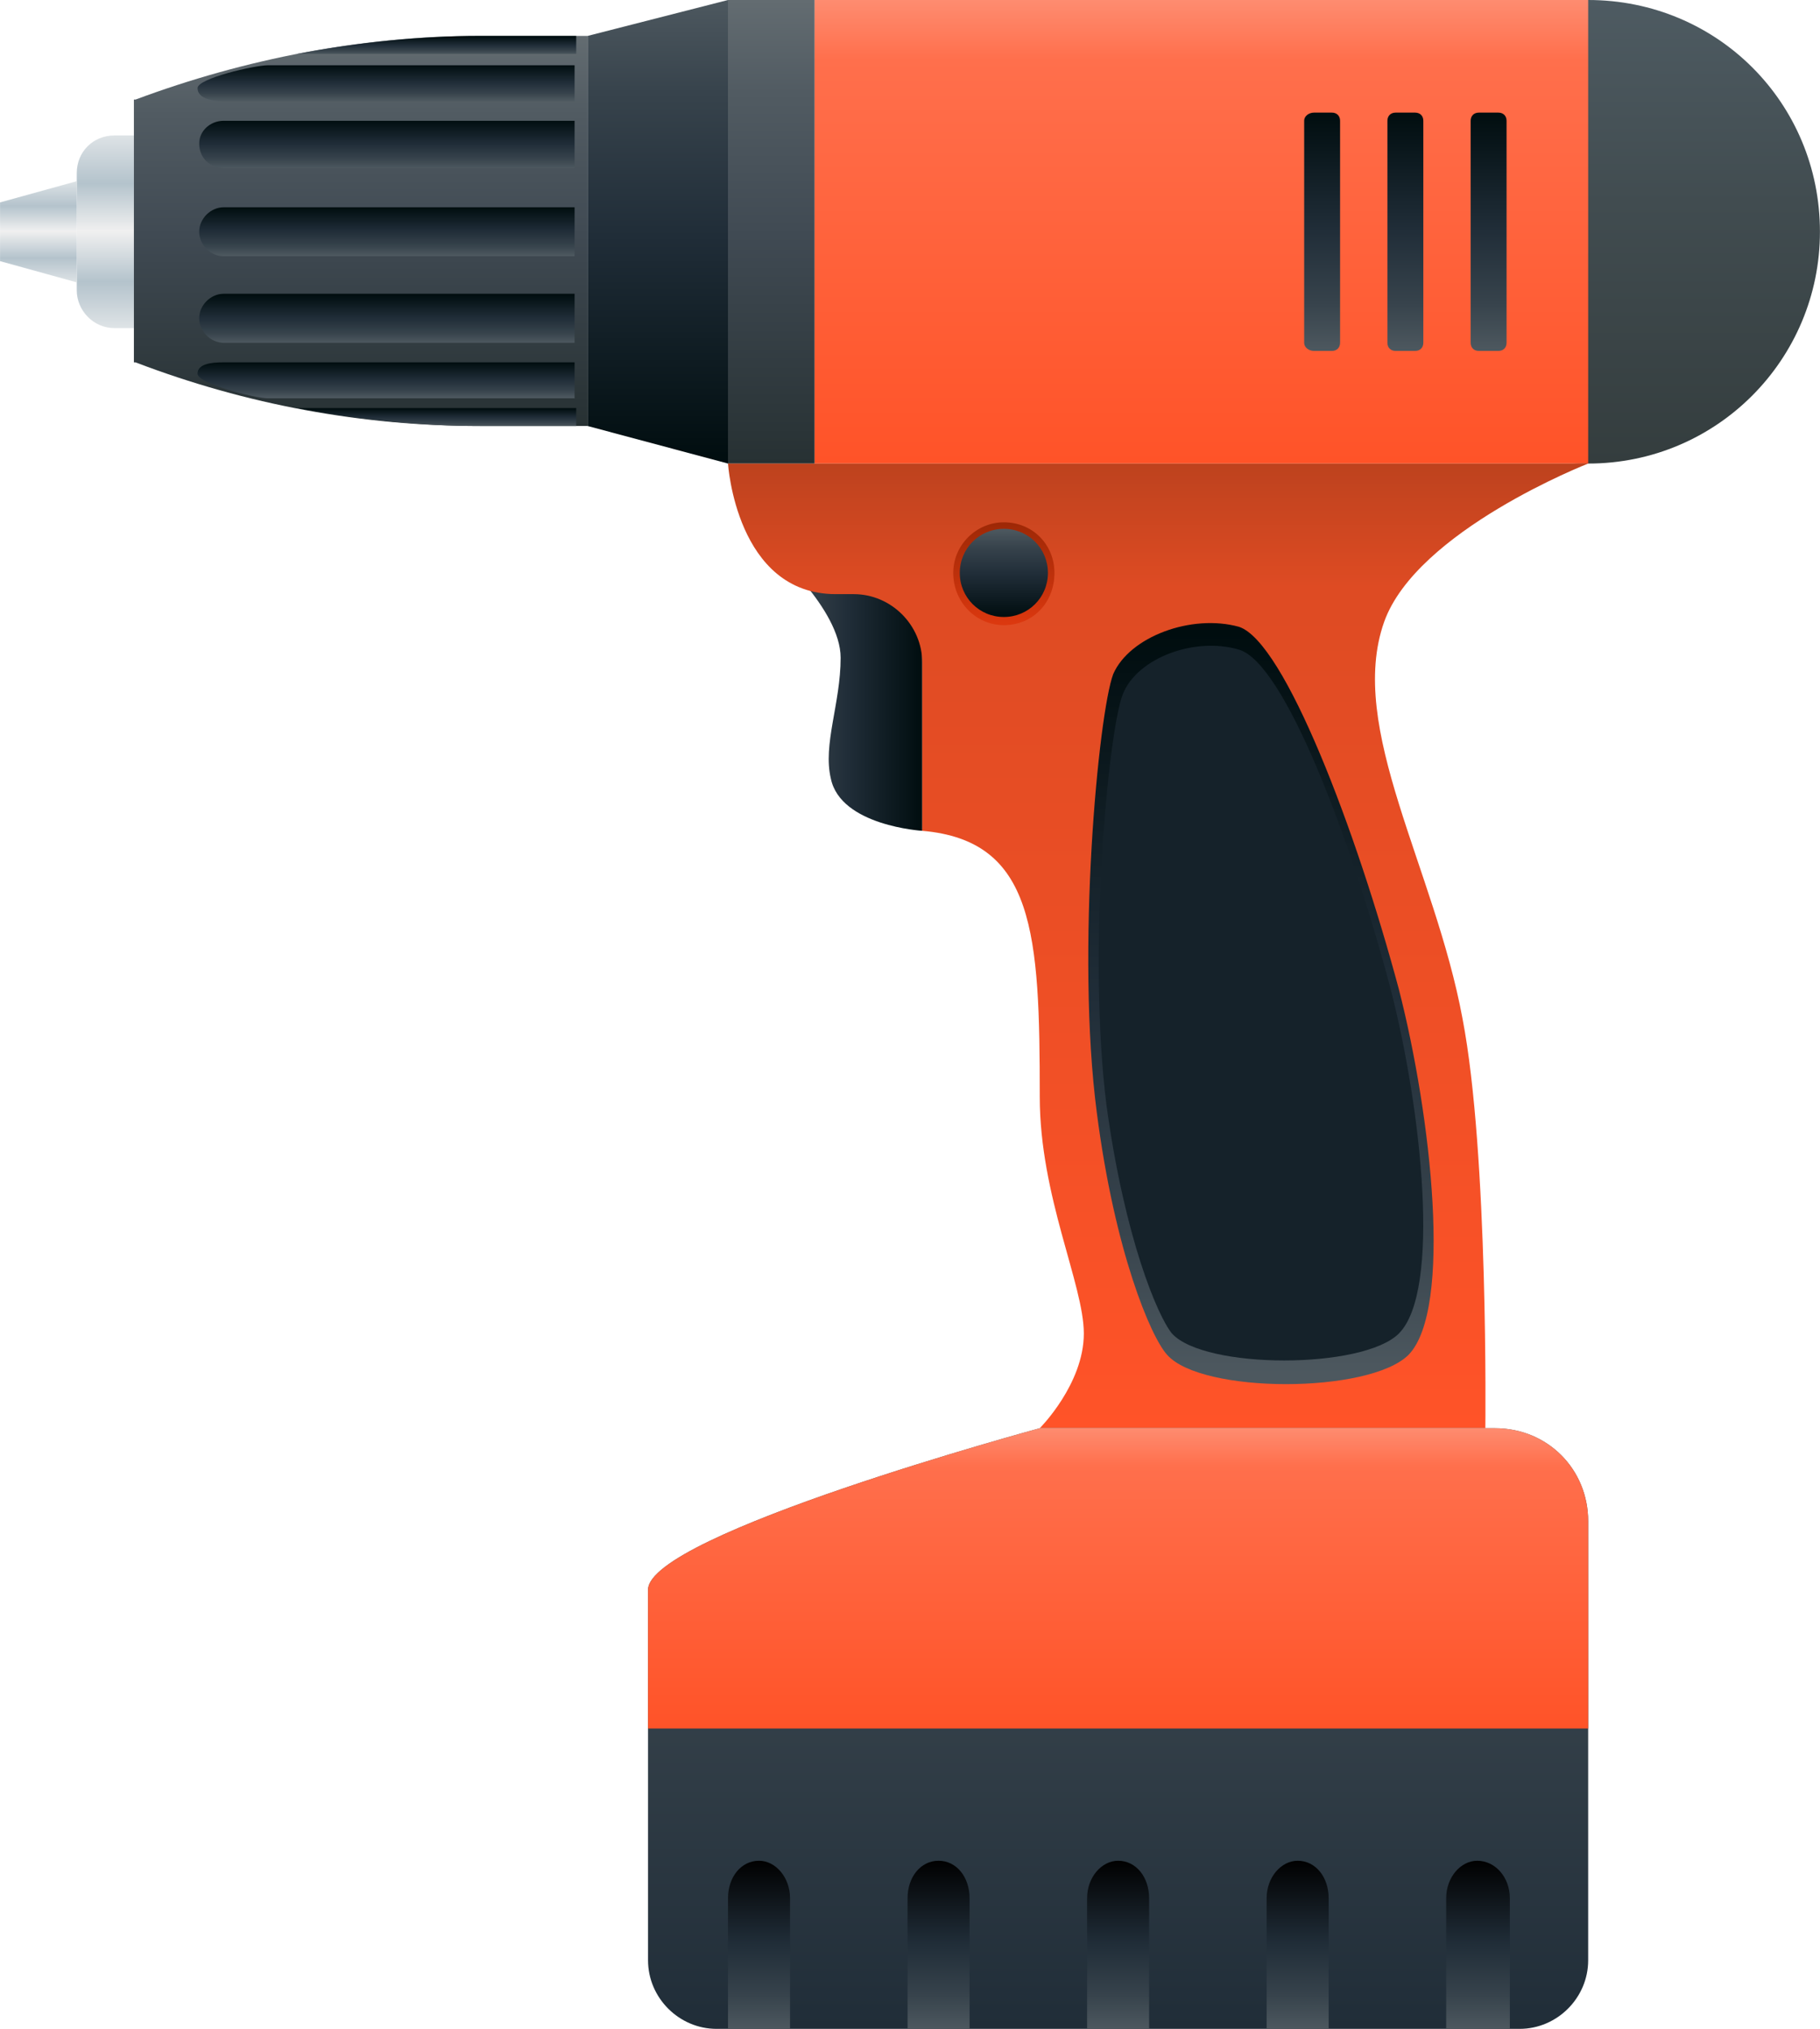 <?xml version="1.0" encoding="UTF-8"?>
<!DOCTYPE svg PUBLIC "-//W3C//DTD SVG 1.1//EN" "http://www.w3.org/Graphics/SVG/1.1/DTD/svg11.dtd">
<!-- Creator: CorelDRAW X7 -->
<svg xmlns="http://www.w3.org/2000/svg" xml:space="preserve" width="1229px" height="1370px" version="1.1" shape-rendering="geometricPrecision" text-rendering="geometricPrecision" image-rendering="optimizeQuality" fill-rule="evenodd" clip-rule="evenodd"
viewBox="0 0 1115 1243"
 xmlns:xlink="http://www.w3.org/1999/xlink">
 <defs>
    <linearGradient id="id0" gradientUnits="userSpaceOnUse" x1="973.292" y1="283.567" x2="973.292" y2="-0.01">
     <stop offset="0" stop-opacity="1" stop-color="#343D3E"/>
     <stop offset="0.561" stop-opacity="1" stop-color="#414C50"/>
     <stop offset="1" stop-opacity="1" stop-color="#4E5B62"/>
    </linearGradient>
    <linearGradient id="id1" gradientUnits="userSpaceOnUse" x1="736.179" y1="283.567" x2="736.179" y2="-0.01">
     <stop offset="0" stop-opacity="1" stop-color="#FF5328"/>
     <stop offset="0.871" stop-opacity="1" stop-color="#FF6F4C"/>
     <stop offset="1" stop-opacity="1" stop-color="#FE8C70"/>
    </linearGradient>
    <linearGradient id="id2" gradientUnits="userSpaceOnUse" x1="911.88" y1="214.926" x2="911.88" y2="68.64">
     <stop offset="0" stop-opacity="1" stop-color="#4D585F"/>
     <stop offset="0.2" stop-opacity="1" stop-color="#37434C"/>
     <stop offset="0.51" stop-opacity="1" stop-color="#202D38"/>
     <stop offset="1" stop-opacity="1" stop-color="#000D0F"/>
    </linearGradient>
    <linearGradient id="id3" gradientUnits="userSpaceOnUse" x1="861.112" y1="214.926" x2="861.112" y2="68.64">
     <stop offset="0" stop-opacity="1" stop-color="#4D585F"/>
     <stop offset="0.2" stop-opacity="1" stop-color="#37434C"/>
     <stop offset="0.51" stop-opacity="1" stop-color="#202D38"/>
     <stop offset="1" stop-opacity="1" stop-color="#000D0F"/>
    </linearGradient>
    <linearGradient id="id4" gradientUnits="userSpaceOnUse" x1="810.359" y1="214.926" x2="810.359" y2="68.64">
     <stop offset="0" stop-opacity="1" stop-color="#4D585F"/>
     <stop offset="0.2" stop-opacity="1" stop-color="#37434C"/>
     <stop offset="0.51" stop-opacity="1" stop-color="#202D38"/>
     <stop offset="1" stop-opacity="1" stop-color="#000D0F"/>
    </linearGradient>
    <linearGradient id="id5" gradientUnits="userSpaceOnUse" x1="472.366" y1="283.567" x2="472.366" y2="-0.01">
     <stop offset="0" stop-opacity="1" stop-color="#273133"/>
     <stop offset="0.49" stop-opacity="1" stop-color="#404A53"/>
     <stop offset="0.8" stop-opacity="1" stop-color="#515B62"/>
     <stop offset="1" stop-opacity="1" stop-color="#636C71"/>
    </linearGradient>
    <linearGradient id="id6" gradientUnits="userSpaceOnUse" x1="64.493" y1="200.802" x2="64.493" y2="82.781">
     <stop offset="0" stop-opacity="1" stop-color="#DEE3E6"/>
     <stop offset="0.239" stop-opacity="1" stop-color="#B4C3CC"/>
     <stop offset="0.502" stop-opacity="1" stop-color="#F0F0F0"/>
     <stop offset="0.749" stop-opacity="1" stop-color="#B4C3CC"/>
     <stop offset="1" stop-opacity="1" stop-color="#DEE3E6"/>
    </linearGradient>
    <linearGradient id="id7" gradientUnits="userSpaceOnUse" x1="23.371" y1="173.02" x2="23.371" y2="110.536">
     <stop offset="0" stop-opacity="1" stop-color="#DEE3E6"/>
     <stop offset="0.239" stop-opacity="1" stop-color="#B4C3CC"/>
     <stop offset="0.502" stop-opacity="1" stop-color="#F0F0F0"/>
     <stop offset="0.749" stop-opacity="1" stop-color="#B4C3CC"/>
     <stop offset="1" stop-opacity="1" stop-color="#DEE3E6"/>
    </linearGradient>
    <linearGradient id="id8" gradientUnits="userSpaceOnUse" x1="402.94" y1="283.567" x2="402.94" y2="-0.01">
     <stop offset="0" stop-opacity="1" stop-color="#000D0F"/>
     <stop offset="0.49" stop-opacity="1" stop-color="#202D38"/>
     <stop offset="0.8" stop-opacity="1" stop-color="#37434C"/>
     <stop offset="1" stop-opacity="1" stop-color="#4D585F"/>
    </linearGradient>
    <linearGradient id="id9" gradientUnits="userSpaceOnUse" x1="221.231" y1="261.133" x2="221.231" y2="22.42">
     <stop offset="0" stop-opacity="1" stop-color="#273133"/>
     <stop offset="0.49" stop-opacity="1" stop-color="#404A53"/>
     <stop offset="0.8" stop-opacity="1" stop-color="#515B62"/>
     <stop offset="1" stop-opacity="1" stop-color="#636C71"/>
    </linearGradient>
    <linearGradient id="id10" gradientUnits="userSpaceOnUse" x1="472.366" y1="422.59" x2="565.287" y2="422.59">
     <stop offset="0" stop-opacity="1" stop-color="#4D585F"/>
     <stop offset="0.2" stop-opacity="1" stop-color="#37434C"/>
     <stop offset="0.51" stop-opacity="1" stop-color="#202D38"/>
     <stop offset="1" stop-opacity="1" stop-color="#000D0F"/>
    </linearGradient>
    <linearGradient id="id11" gradientUnits="userSpaceOnUse" x1="709.479" y1="874.748" x2="709.479" y2="283.567">
     <stop offset="0" stop-opacity="1" stop-color="#FF5328"/>
     <stop offset="0.871" stop-opacity="1" stop-color="#DE4B23"/>
     <stop offset="1" stop-opacity="1" stop-color="#BD421E"/>
    </linearGradient>
    <linearGradient id="id12" gradientUnits="userSpaceOnUse" x1="770.713" y1="841.769" x2="770.713" y2="387.768">
     <stop offset="0" stop-opacity="1" stop-color="#4D585F"/>
     <stop offset="0.2" stop-opacity="1" stop-color="#37434C"/>
     <stop offset="0.51" stop-opacity="1" stop-color="#202D38"/>
     <stop offset="1" stop-opacity="1" stop-color="#000D0F"/>
    </linearGradient>
    <linearGradient id="id13" gradientUnits="userSpaceOnUse" x1="684.902" y1="1243.24" x2="684.902" y2="874.754">
     <stop offset="0" stop-opacity="1" stop-color="#202D38"/>
     <stop offset="0.6" stop-opacity="1" stop-color="#36424B"/>
     <stop offset="1" stop-opacity="1" stop-color="#4D585F"/>
    </linearGradient>
    <linearGradient id="id14" gradientUnits="userSpaceOnUse" x1="684.902" y1="1058.99" x2="684.902" y2="874.744">
     <stop offset="0" stop-opacity="1" stop-color="#FF5328"/>
     <stop offset="0.871" stop-opacity="1" stop-color="#FF6F4C"/>
     <stop offset="1" stop-opacity="1" stop-color="#FE8C70"/>
    </linearGradient>
    <linearGradient id="id15" gradientUnits="userSpaceOnUse" x1="237.237" y1="156.58" x2="237.237" y2="126.997">
     <stop offset="0" stop-opacity="1" stop-color="#4D585F"/>
     <stop offset="0.2" stop-opacity="1" stop-color="#37434C"/>
     <stop offset="0.51" stop-opacity="1" stop-color="#202D38"/>
     <stop offset="1" stop-opacity="1" stop-color="#000D0F"/>
    </linearGradient>
    <linearGradient id="id16" gradientUnits="userSpaceOnUse" x1="237.237" y1="103.16" x2="237.237" y2="73.577">
     <stop offset="0" stop-opacity="1" stop-color="#4D585F"/>
     <stop offset="0.2" stop-opacity="1" stop-color="#37434C"/>
     <stop offset="0.51" stop-opacity="1" stop-color="#202D38"/>
     <stop offset="1" stop-opacity="1" stop-color="#000D0F"/>
    </linearGradient>
    <linearGradient id="id17" gradientUnits="userSpaceOnUse" x1="236.659" y1="61.517" x2="236.659" y2="39.946">
     <stop offset="0" stop-opacity="1" stop-color="#4D585F"/>
     <stop offset="0.2" stop-opacity="1" stop-color="#37434C"/>
     <stop offset="0.51" stop-opacity="1" stop-color="#202D38"/>
     <stop offset="1" stop-opacity="1" stop-color="#000D0F"/>
    </linearGradient>
    <linearGradient id="id18" gradientUnits="userSpaceOnUse" x1="267.402" y1="33.217" x2="267.402" y2="22.429">
     <stop offset="0" stop-opacity="1" stop-color="#4D585F"/>
     <stop offset="0.2" stop-opacity="1" stop-color="#37434C"/>
     <stop offset="0.51" stop-opacity="1" stop-color="#202D38"/>
     <stop offset="1" stop-opacity="1" stop-color="#000D0F"/>
    </linearGradient>
    <linearGradient id="id19" gradientUnits="userSpaceOnUse" x1="237.237" y1="180.386" x2="237.237" y2="209.969">
     <stop offset="0" stop-opacity="1" stop-color="#000D0F"/>
     <stop offset="0.49" stop-opacity="1" stop-color="#202D38"/>
     <stop offset="0.8" stop-opacity="1" stop-color="#37434C"/>
     <stop offset="1" stop-opacity="1" stop-color="#4D585F"/>
    </linearGradient>
    <linearGradient id="id20" gradientUnits="userSpaceOnUse" x1="236.659" y1="222.051" x2="236.659" y2="243.62">
     <stop offset="0" stop-opacity="1" stop-color="#000D0F"/>
     <stop offset="0.49" stop-opacity="1" stop-color="#202D38"/>
     <stop offset="0.8" stop-opacity="1" stop-color="#37434C"/>
     <stop offset="1" stop-opacity="1" stop-color="#4D585F"/>
    </linearGradient>
    <linearGradient id="id21" gradientUnits="userSpaceOnUse" x1="267.402" y1="250.35" x2="267.402" y2="261.138">
     <stop offset="0" stop-opacity="1" stop-color="#000D0F"/>
     <stop offset="0.49" stop-opacity="1" stop-color="#202D38"/>
     <stop offset="0.8" stop-opacity="1" stop-color="#37434C"/>
     <stop offset="1" stop-opacity="1" stop-color="#4D585F"/>
    </linearGradient>
    <linearGradient id="id22" gradientUnits="userSpaceOnUse" x1="615.25" y1="382.531" x2="615.25" y2="320.047">
     <stop offset="0" stop-opacity="1" stop-color="#DC380F"/>
     <stop offset="0.49" stop-opacity="1" stop-color="#BD300B"/>
     <stop offset="1" stop-opacity="1" stop-color="#9D2806"/>
    </linearGradient>
    <linearGradient id="id23" gradientUnits="userSpaceOnUse" x1="615.25" y1="378.072" x2="615.25" y2="324.495">
     <stop offset="0" stop-opacity="1" stop-color="#000D0F"/>
     <stop offset="0.49" stop-opacity="1" stop-color="#202D38"/>
     <stop offset="0.8" stop-opacity="1" stop-color="#37434C"/>
     <stop offset="1" stop-opacity="1" stop-color="#4D585F"/>
    </linearGradient>
    <linearGradient id="id24" gradientUnits="userSpaceOnUse" x1="464.822" y1="1243.24" x2="464.822" y2="1139.53">
     <stop offset="0" stop-opacity="1" stop-color="#4D585F"/>
     <stop offset="0.2" stop-opacity="1" stop-color="#37434C"/>
     <stop offset="0.51" stop-opacity="1" stop-color="#202D38"/>
     <stop offset="1" stop-opacity="1" stop-color="black"/>
    </linearGradient>
    <linearGradient id="id25" gradientUnits="userSpaceOnUse" x1="574.949" y1="1243.24" x2="574.949" y2="1139.53">
     <stop offset="0" stop-opacity="1" stop-color="#4D585F"/>
     <stop offset="0.2" stop-opacity="1" stop-color="#37434C"/>
     <stop offset="0.51" stop-opacity="1" stop-color="#202D38"/>
     <stop offset="1" stop-opacity="1" stop-color="black"/>
    </linearGradient>
    <linearGradient id="id26" gradientUnits="userSpaceOnUse" x1="685.094" y1="1243.24" x2="685.094" y2="1139.53">
     <stop offset="0" stop-opacity="1" stop-color="#4D585F"/>
     <stop offset="0.2" stop-opacity="1" stop-color="#37434C"/>
     <stop offset="0.51" stop-opacity="1" stop-color="#202D38"/>
     <stop offset="1" stop-opacity="1" stop-color="black"/>
    </linearGradient>
    <linearGradient id="id27" gradientUnits="userSpaceOnUse" x1="795.241" y1="1243.24" x2="795.241" y2="1139.53">
     <stop offset="0" stop-opacity="1" stop-color="#4D585F"/>
     <stop offset="0.2" stop-opacity="1" stop-color="#37434C"/>
     <stop offset="0.51" stop-opacity="1" stop-color="#202D38"/>
     <stop offset="1" stop-opacity="1" stop-color="black"/>
    </linearGradient>
    <linearGradient id="id28" gradientUnits="userSpaceOnUse" x1="905.383" y1="1243.24" x2="905.383" y2="1139.53">
     <stop offset="0" stop-opacity="1" stop-color="#4D585F"/>
     <stop offset="0.2" stop-opacity="1" stop-color="#37434C"/>
     <stop offset="0.51" stop-opacity="1" stop-color="#202D38"/>
     <stop offset="1" stop-opacity="1" stop-color="black"/>
    </linearGradient>
 </defs>
 <g id="Слой_x0020_1">
  <g id="_5597152176">
   <path fill="url(#id0)" d="M1115 142c0,78 -63,142 -142,142 -78,0 -142,-64 -142,-142 0,-79 64,-142 142,-142 79,0 142,63 142,142z"/>
   <polygon fill="url(#id1)" points="499,284 973,284 973,0 499,0 "/>
   <path fill="url(#id2)" d="M923 210c0,3 -2,5 -5,5l-12 0c-3,0 -5,-2 -5,-5l0 -136c0,-3 2,-5 5,-5l12 0c3,0 5,2 5,5l0 136z"/>
   <path fill="url(#id3)" d="M872 210c0,3 -2,5 -5,5l-12 0c-3,0 -5,-2 -5,-5l0 -136c0,-3 2,-5 5,-5l12 0c3,0 5,2 5,5l0 136z"/>
   <path fill="url(#id4)" d="M821 210c0,3 -2,5 -5,5l-11 0c-3,0 -6,-2 -6,-5l0 -136c0,-3 3,-5 6,-5l11 0c3,0 5,2 5,5l0 136z"/>
   <polygon fill="url(#id5)" points="446,284 499,284 499,0 446,0 "/>
   <path fill="url(#id6)" d="M47 178c0,12 10,23 23,23l12 0 0 -118 -12 0c-13,0 -23,10 -23,23l0 72z"/>
   <polygon fill="url(#id7)" points="0,160 47,173 47,111 0,124 "/>
   <polygon fill="url(#id8)" points="446,284 360,261 360,22 446,0 "/>
   <path fill="url(#id9)" d="M294 22c-72,0 -144,14 -211,39l-1 0 0 161 1 0c68,26 139,39 211,39l66 0 0 -239 -66 0z"/>
   <path fill="url(#id10)" d="M472 336c0,0 43,37 43,67 0,28 -11,53 -6,74 6,29 56,32 56,32l0 -173 -93 0z"/>
   <path fill="url(#id11)" d="M973 284c0,0 -105,41 -125,97 -23,65 31,151 48,243 16,83 14,251 14,251l-273 0c0,0 27,-27 27,-58 0,-30 -27,-84 -27,-145 0,-100 -3,-157 -72,-163l0 -103c0,-23 -19,-42 -42,-42 -6,0 -10,0 -11,0 -61,0 -66,-80 -66,-80l527 0z"/>
   <path fill="url(#id12)" d="M672 682c11,85 33,137 43,148 21,24 124,24 148,0 27,-28 14,-146 -6,-224 -26,-97 -70,-213 -98,-222 -29,-8 -67,6 -77,29 -9,24 -23,170 -10,269z"/>
   <path fill="#15222A" fill-rule="nonzero" d="M678 678c11,80 31,128 40,139 20,22 117,22 139,0 26,-26 14,-137 -5,-211 -24,-91 -65,-200 -93,-208 -27,-8 -62,5 -71,27 -9,22 -22,160 -10,253z"/>
   <path fill="url(#id13)" d="M637 875c0,0 -240,65 -240,99 0,25 0,157 0,227 0,23 19,42 42,42l492 0c23,0 42,-19 42,-42l0 -269c0,-32 -25,-57 -57,-57l-279 0z"/>
   <path fill="url(#id14)" d="M916 875l-279 0c0,0 -240,65 -240,99 0,11 0,45 0,85l576 0 0 -127c0,-32 -25,-57 -57,-57z"/>
   <path fill="url(#id15)" d="M137 127c-8,0 -15,7 -15,15 0,8 7,15 15,15l215 0 0 -30 -215 0z"/>
   <path fill="url(#id16)" d="M137 74c-8,0 -15,6 -15,14 0,9 7,15 15,15l215 0 0 -29 -215 0z"/>
   <path fill="url(#id17)" d="M164 40c-8,0 -43,8 -43,14 0,6 8,8 16,8l215 0 0 -22 -188 0z"/>
   <path fill="url(#id18)" d="M353 33l0 -11 -59 0c-37,0 -75,4 -112,11l171 0z"/>
   <path fill="url(#id19)" d="M137 210c-8,0 -15,-7 -15,-15 0,-8 7,-15 15,-15l215 0 0 30 -215 0z"/>
   <path fill="url(#id20)" d="M164 244c-8,0 -43,-9 -43,-15 0,-6 8,-7 16,-7l215 0 0 22 -188 0z"/>
   <path fill="url(#id21)" d="M353 250l0 11 -59 0c-37,0 -75,-4 -112,-11l171 0z"/>
   <path fill="url(#id22)" d="M646 351c0,18 -13,32 -31,32 -17,0 -31,-14 -31,-32 0,-17 14,-31 31,-31 18,0 31,14 31,31z"/>
   <path fill="url(#id23)" d="M642 351c0,15 -12,27 -27,27 -15,0 -27,-12 -27,-27 0,-15 12,-27 27,-27 15,0 27,12 27,27z"/>
   <path fill="url(#id24)" d="M465 1140c-11,0 -19,10 -19,23l0 80 38 0 0 -80c0,-13 -9,-23 -19,-23z"/>
   <path fill="url(#id25)" d="M575 1140c-11,0 -19,10 -19,23l0 80 38 0 0 -80c0,-13 -8,-23 -19,-23z"/>
   <path fill="url(#id26)" d="M685 1140c-10,0 -19,10 -19,23l0 80 38 0 0 -80c0,-13 -8,-23 -19,-23z"/>
   <path fill="url(#id27)" d="M795 1140c-10,0 -19,10 -19,23l0 80 38 0 0 -80c0,-13 -8,-23 -19,-23z"/>
   <path fill="url(#id28)" d="M905 1140c-10,0 -19,10 -19,23l0 80 39 0 0 -80c0,-13 -9,-23 -20,-23z"/>
  </g>
 </g>
</svg>
